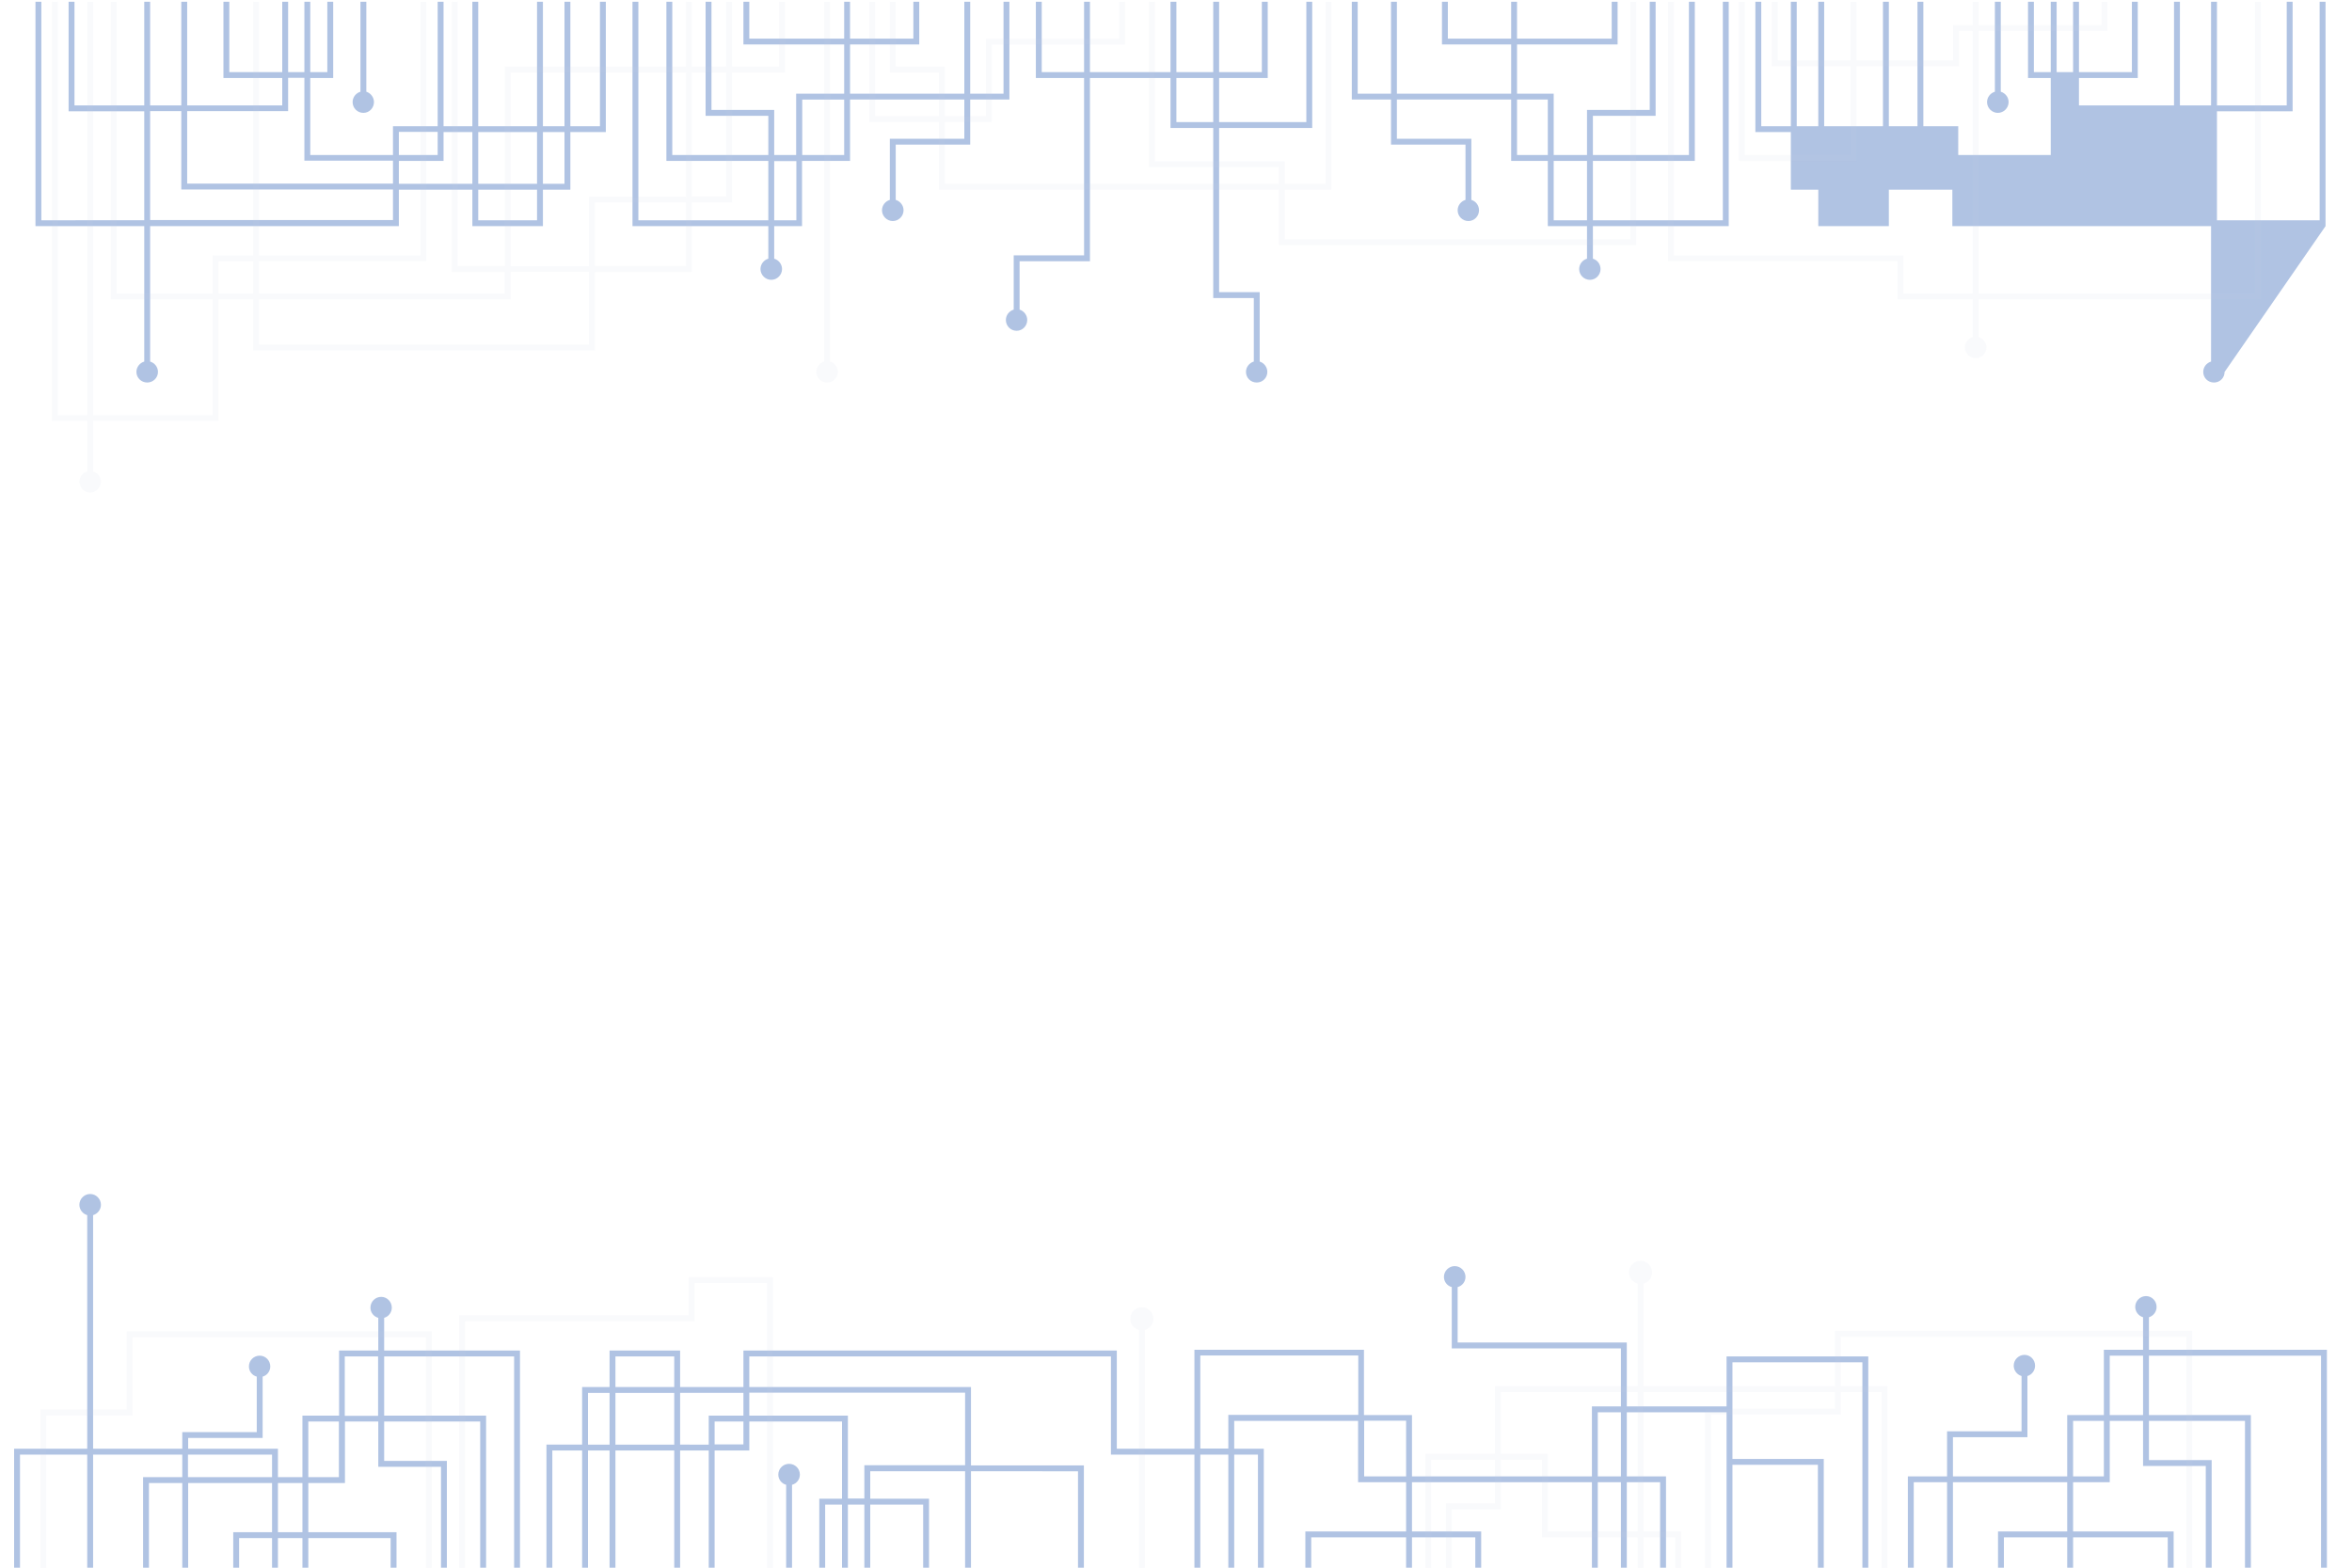 <svg version="1.2" xmlns="http://www.w3.org/2000/svg" viewBox="0 0 1200 800" width="1200" height="800"><style>.s1{fill:#b0c3e3}.s2{opacity:.1;fill:#c0cbe1}</style><g id="1200x800"><g id="&lt;Clip Group&gt;"><g id="&lt;Group&gt;"><path id="&lt;Compound Path&gt;" class="s1" d="M528.5.9v38.9h24.6v90.5h-35.9V158c-2.3.7-4 2.8-4 5.3 0 3 2.4 5.5 5.5 5.5 3 0 5.4-2.5 5.4-5.5 0-2.5-1.7-4.6-3.9-5.3v-24.7h35.9V39.8h41.1v25.5H619v86.8h20.7v32.4c-2.3.7-4 2.8-4 5.3 0 3 2.4 5.4 5.5 5.4 3 0 5.4-2.4 5.4-5.4 0-2.5-1.7-4.6-3.9-5.3v-35.4H622V65.3h47.5V.9h-3v61.4H622V39.8h24.8V.9h-3v35.9H622V.9h-3v35.9h-18.8V.9h-3v35.9h-41.1V.9h-3v35.9h-21.6V.9zm71.7 38.9H619v22.5h-18.8z"/><path class="s1" d="M689.7.9v49.9h20v23h38V102c-2.3.7-4 2.8-4 5.3 0 3 2.4 5.5 5.5 5.5 3 0 5.4-2.5 5.4-5.5 0-2.5-1.6-4.6-3.9-5.3V70.8h-38v-20H771v31.3h18.7v33.3h20V132c-2.3.7-4 2.8-4 5.3 0 3 2.4 5.5 5.5 5.5 3 0 5.4-2.5 5.4-5.5 0-2.5-1.6-4.6-3.9-5.3v-16.6H882V.9h-3v111.5h-66.3V82.1h52V.9h-3v78.2h-49v-20h32V.9h-3v55.2h-32v23h-17V47.8H774V22.7h51.3V.9h-3v18.8H774V.9h-3v18.8h-32.3V.9h-3v21.8H771v25.1h-58.3V.9h-3v46.9h-17V.9zm103 81.2h17v30.3h-17zM774 50.8h15.7v28.3H774zm412.5 64.6V.9h-3v111.5h-52.4V56.8h38.6V.9h-3v52.9h-35.6V.9h-3v52.9h-15.9V.9h-3v52.9h-48.5v-14h30V.9h-3v35.9h-27V.9h-3v35.9h-8.4V.9h-3v35.9h-8.6V.9h-3v38.9h11.6v39.3h-47.2V64.4h-17.8V.9h-3v63.5h-14.6V.9h-3v63.5h-30V.9h-3v63.5h-11V.9h-3v63.5h-15.1V.9h-3v66.5h18.1v29.4h14v18.6h36V96.8h32.4v18.6h132v69.1c-2.3.7-4 2.8-4 5.3 0 3 2.4 5.4 5.5 5.4 3 0 5.4-2.4 5.4-5.4"/><path id="&lt;Path&gt;" class="s1" d="M1017.8.9v45.9c-2.3.7-4 2.8-4 5.3 0 3 2.5 5.5 5.5 5.5s5.5-2.5 5.5-5.5c0-2.5-1.7-4.6-4-5.3V.9z"/><path class="s1" d="M325.7 112.4V.9h-3v114.5H392V132c-2.3.7-4 2.8-4 5.3 0 3 2.5 5.5 5.5 5.5s5.5-2.5 5.5-5.5c0-2.5-1.7-4.6-4-5.3v-16.6h14.2V82.1h24.5V50.8H492v20h-38V102c-2.3.7-4 2.8-4 5.3 0 3 2.5 5.5 5.5 5.5s5.5-2.5 5.5-5.5c0-2.5-1.7-4.6-4-5.3V73.8h38v-23h20V.9h-3v46.9h-17V.9h-3v46.9h-58.3V22.7H469V.9h-3v18.8h-32.3V.9h-3v18.8h-48.4V.9h-3v21.8h51.4v25.1h-24.5v31.3H395v-23h-32V.9h-3v58.2h32v20h-49V.9h-3v81.2h52v30.3zm83.6-61.6h21.4v28.3h-21.4zM395 82.2h11.3v30.2H395zM73.6 184.5c-2.3.7-4 2.8-4 5.3 0 3 2.5 5.4 5.5 5.4s5.5-2.4 5.5-5.4c0-2.5-1.7-4.6-4-5.3v-69.1h126.9V96.8H241v18.6h36V96.8h14V67.4h18.1V.9h-3v63.5H291V.9h-3v63.5h-11V.9h-3v63.5h-30V.9h-3v63.5h-14.7V.9h-3v63.5h-22.8v14.7h-42.2V39.8H170V.9h-3v35.9h-8.7V.9h-3v35.9H147V.9h-3v35.9h-27V.9h-3v38.9h30v14H95.5V.9h-3v52.9H76.6V.9h-3v52.9H38V.9h-3v55.9h38.6v55.6H21.1V.9h-3v114.5h55.5zM277 67.4h11v26.4h-11zm-33 0h30v26.4h-30zm0 29.4h30v15.6h-30zm-40.5-14.7h22.8V67.4H241v26.4h-37.5zm0-14.8h19.8v11.8h-19.8zm-108-10.6H147v-17h8.3V82h45.2v11.7h-105zm-18.9 0h15.9v40h108v15.6H76.6z"/><path class="s1" d="M183.9.9v45.9c-2.3.7-4 2.8-4 5.3 0 3 2.4 5.5 5.5 5.5 3 0 5.4-2.5 5.4-5.5 0-2.5-1.7-4.6-3.9-5.3V.9z"/><path class="s2" d="M1153.5 152.8V.9h-3v148.9h-141v-134h65.7V.9h-3v11.9h-62.7V.9h-3v11.9h-10v18h-49.3V.9h-3v29.9H907V.9h-3v32.9h40.2v45.3h-54V.9h-3v81.2h60V33.8h52.3v-18h7v134h-35.4v-19.5H854V.9h-3v132.4h117.1v19.5h38.4V172c-2.3.7-4 2.8-4 5.3 0 3 2.5 5.5 5.5 5.5s5.5-2.5 5.5-5.5c0-2.5-1.7-4.6-4-5.3v-19.2zm-1109 87.8c-2.3.6-4 2.7-4 5.2 0 3 2.5 5.5 5.5 5.5s5.5-2.5 5.5-5.5c0-2.5-1.7-4.6-4-5.2v-25.8h64v-62h17.7v26h174.3v-40H353v-35.5h20.5V37h27V.9h-3V34h-24V.9h-3V34H353V.9h-3V34h-92.5v101.8h-24V.9h-3v137.9h27v11H132.2v-16.5h85.3V.9h-3v129.4h-82.3V.9h-3v129.4h-20.7v19.5h-49V.9h-3v151.9h52v59h-61V.9h-3v210.9h-15V.9h-3v213.9h18zM353 37h17.5v63.3H353zm-92.5 0H350v63.4h-49.5v35.5h-40zm89.5 98.8h-46.5v-32.5H350zm-217.8 17h128.3v-14h40v37H132.2zm-20.7-19.4h17.7v16.4h-17.7zM420.5.9v183.6c-2.3.7-4 2.8-4 5.3 0 3 2.5 5.4 5.5 5.4s5.5-2.4 5.5-5.4c0-2.5-1.7-4.6-4-5.3V.9zm26 58.4V.9h-3v61.4H479v34.5h173.5v28.3h182.3V.9h-3v121.2H655.5V96.8h23.8V.9h-3v92.9h-20.8V82.3h-66.3V.9h-3v84.4h66.3v8.5H482V62.3h24V22.7h68V.9h-3v18.8h-68v39.6h-21V34h-25V.9h-3V37h25v22.3z"/><path class="s1" d="M1096.4 672.2c2.3-.7 3.9-2.8 3.9-5.3 0-3-2.4-5.5-5.4-5.5s-5.5 2.5-5.5 5.5c0 2.5 1.7 4.6 4 5.3v16.6h-20v33.3h-18.7v31.3h-58.3v-20h38v-31.2c2.3-.7 3.9-2.8 3.9-5.3 0-3-2.4-5.5-5.4-5.5s-5.5 2.5-5.5 5.5c0 2.5 1.7 4.6 4 5.3v28.2h-38v23h-20v47.5h3v-44.5h17v44.5h3v-44.5h58.3v25.1h-35.3v19.4h3v-16.4h32.3v16.4h3v-16.4h48.3v16.4h3v-19.4h-51.3v-25.1h18.7v-31.3h17v23h32v52.8h3v-55.8h-32v-20h49v75.8h3v-78.8h-52v-30.3h87.8v109.1h3V688.8h-90.8zm-23 81.2h-15.7v-28.3h15.7zm20-31.3h-17v-30.3h17zm-831.1-29.9v108.7h3V689.2H196v-16.7c2.2-.6 3.9-2.7 3.9-5.2 0-3-2.4-5.5-5.4-5.5-3.1 0-5.5 2.5-5.5 5.5 0 2.5 1.7 4.6 4 5.2v16.7h-20v33.2h-18.7v31.4h-12.5v-14.5H96v-5.5h38v-31.3c2.2-.6 3.9-2.7 3.9-5.2 0-3-2.4-5.5-5.4-5.5-3.1 0-5.5 2.5-5.5 5.5 0 2.5 1.7 4.6 4 5.2v28.3H93v8.5H47.5V620.1c2.3-.7 4-2.8 4-5.3 0-3-2.5-5.5-5.5-5.5s-5.5 2.5-5.5 5.5c0 2.5 1.7 4.6 4 5.3v119.2H7.2v61.6h3v-58.6h34.3v58.6h3v-58.6H93v11.5H73v47.1h3v-44.1h17v44.1h3v-44.1h42.8v25.1H119v19h3v-16h16.8v16h3v-16h12.5v16h3v-16h42v16h3v-19h-45v-25.1H176v-31.4h17v23.1h32v52.4h3v-55.4h-32v-20.1h49v75.5h3v-78.5h-52v-30.2zm-123.5 61.6H95.9v-11.5h42.9zm15.5 28.1h-12.5v-25.1h12.5zm18.6-28.1h-15.6v-28.4h15.6zm20-31.3h-17v-30.3h17zM850 800.9v-47.5h-20v-68.3h-86.3v-28.3c2.3-.6 4-2.7 4-5.2 0-3-2.5-5.5-5.5-5.5s-5.5 2.5-5.5 5.5c0 2.5 1.7 4.6 4 5.2v31.3H827v65.3H720.4v-31.3h-24.5v-33.3h-86.5v50.5h-39.6v-50.1H379.3v18.6H347v-18.6h-36v18.6h-14v29.4h-18.2v63.7h3v-60.7H297v60.7h3v-60.7h11v60.7h3v-60.7h30v60.7h3v-60.7h14.6v60.7h3v-60.7h17.7v-14.8h47.3v39.4H418v36.1h3v-33.1h8.6v33.1h3v-33.1h8.4v33.1h3v-33.1h27v33.1h3v-36.1h-30v-14h48.4v50.1h3v-50.1H550v50.1h3v-53.1h-57.6v-40H382.3v-15.6h184.5v50.1h42.6v58.6h3v-58.6h14.3v58.6h3v-58.6h12.1v58.6h3v-61.6h-15.1v-14.2h63.2v31.3h24.5v25.1H666v19.4h3v-16.4h48.4v16.4h3v-16.4h32.3v16.4h3v-19.4h-35.3v-25.1H827v44.5h3v-44.5h17v44.5zm-539-63.7h-11v-26.4h11zm33 0h-30v-26.4h30zm0-29.4h-30v-15.6h30zm35.3 14.6h-17.7v14.8H347v-26.4h32.3zm0 14.7h-14.7v-11.7h14.7zm113.1-26.4v37H441v17h-8.4v-42.3h-50.3v-11.7zM693 722h-66.3v17.2h-14.3v-47.5H693zm24.4 31.4H696V725h21.4z"/><path class="s1" d="M404.1 800.9v-43.2c2.3-.6 4-2.7 4-5.2 0-3.1-2.5-5.5-5.5-5.5s-5.5 2.4-5.5 5.5c0 2.5 1.7 4.6 4 5.2v43.2zm546.1-105.7v105.7h3V692.2h-72.3v25.5h-68.7v83.2h3v-80.2h65.7v80.2h3v-53.4h43.6v53.4h3v-56.4h-46.6v-49.3z"/><path class="s2" d="M351.4 671.2H234.3v129.7h3V674.2h117.1v-19.4h37v146.1h3V651.8h-43zm584.8 7.9v28.3h-97.7V655c2.5-.6 4.4-2.9 4.4-5.7 0-3.2-2.7-5.9-5.9-5.9-3.3 0-5.9 2.7-5.9 5.9 0 2.8 1.9 5.1 4.4 5.7v52.4h-72.8v34.5h-35.5v59h3v-56h32.5v22.3h-25v33.7h3v-30.7h25v-25.3h21v39.6h48.8v16.4h3v-16.4h16.2v16.4h3v-19.4h-19.2v-71.1h97.7v8.5h-66.3v82h3v-79h66.3v-11.5H960v90.5h3v-93.5h-23.8v-25.3h176.3v118.8h3V679.1zM835.5 781.5h-45.8v-39.6h-24v-31.5h69.8zM64.6 719.3h-44v81.6h3v-78.6h44v-39.9h149.7v118.5h3V679.4H64.6zm518-52.2c-3.3 0-5.9 2.6-5.9 5.9 0 2.7 1.8 5 4.4 5.7v122.2h3V678.7c2.5-.7 4.4-3 4.4-5.7 0-3.3-2.7-5.9-5.9-5.9"/><g/><g/><g/></g></g></g></svg>
